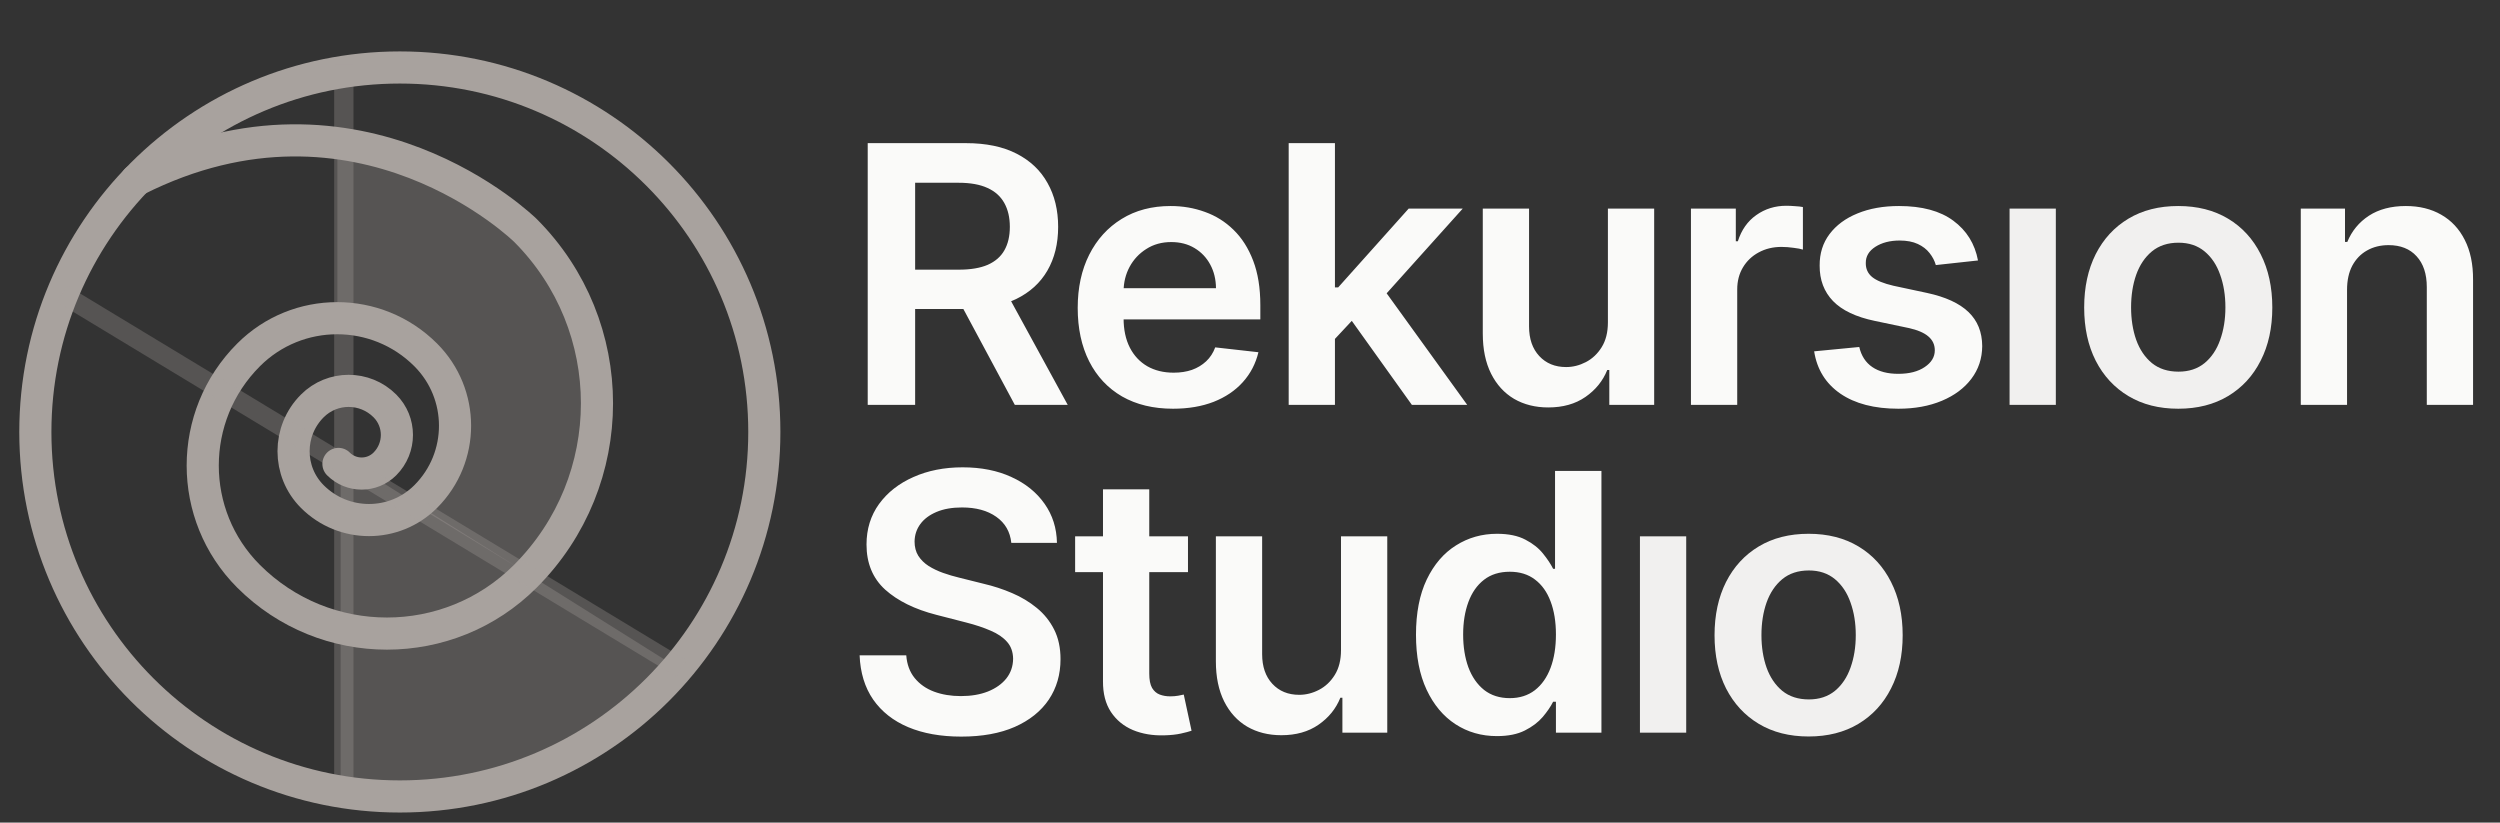 <svg width="389" height="128" viewBox="0 0 389 128" fill="none" xmlns="http://www.w3.org/2000/svg">
<rect x="0" y="0" width="389" height="128" fill="#333333" stroke="none"/>
<g clip-path="url(#clip0_219_14)">
<path d="M104 103L53 71V122L64.5 124L83 119.5L97.5 112L104 106.5V103Z" fill="#A8A29E" fill-opacity="0.3"/>
<path d="M52.5 22V49.5L64.5 53L70.5 61.5V71.5L64.5 78.5L82.5 89.5L91 75.5L93 59.5L87.5 42.5L73 29L52.5 22Z" fill="#A8A29E" fill-opacity="0.3"/>
<path d="M62.215 10.5C30.892 10.5 5.5 35.892 5.5 67.215C5.5 98.538 30.892 123.93 62.215 123.93C93.538 123.93 118.93 98.538 118.93 67.215C118.93 35.892 93.538 10.5 62.215 10.5Z" stroke="#A8A29E" stroke-width="5" stroke-miterlimit="10" stroke-linecap="round"/>
<path d="M52.663 72.188C54.658 74.183 57.893 74.183 59.888 72.188C62.382 69.694 62.382 65.651 59.888 63.157C56.771 60.04 51.717 60.04 48.6 63.157C44.704 67.053 44.704 73.371 48.6 77.267C53.471 82.138 61.367 82.138 66.238 77.267C72.326 71.179 72.326 61.308 66.238 55.219C58.628 47.609 46.289 47.609 38.679 55.219C29.166 64.732 29.166 80.155 38.679 89.668C50.57 101.559 69.849 101.559 81.741 89.668C96.605 74.804 96.605 50.705 81.741 35.841C81.741 35.841 55.988 10.498 21.234 28.009" stroke="#A8A29E" stroke-width="5" stroke-miterlimit="10" stroke-linecap="round" stroke-linejoin="round"/>
<path d="M9.633 45.708L106 104" stroke="#A8A29E" stroke-opacity="0.3" stroke-width="3"/>
<line x1="53.5" y1="10" x2="53.5" y2="124" stroke="#A8A29E" stroke-opacity="0.3" stroke-width="3"/>
<path d="M157.361 84.469C157.176 82.732 156.393 81.38 155.015 80.412C153.649 79.444 151.873 78.96 149.685 78.96C148.147 78.96 146.828 79.192 145.728 79.656C144.627 80.12 143.785 80.75 143.202 81.546C142.619 82.341 142.32 83.249 142.307 84.27C142.307 85.118 142.499 85.854 142.884 86.477C143.282 87.1 143.819 87.631 144.495 88.068C145.171 88.492 145.92 88.85 146.742 89.142C147.564 89.434 148.392 89.679 149.228 89.878L153.046 90.832C154.584 91.19 156.062 91.674 157.481 92.284C158.912 92.894 160.192 93.663 161.319 94.591C162.459 95.519 163.36 96.639 164.023 97.952C164.686 99.264 165.017 100.802 165.017 102.565C165.017 104.952 164.408 107.053 163.188 108.869C161.968 110.672 160.205 112.084 157.898 113.105C155.605 114.113 152.827 114.616 149.566 114.616C146.397 114.616 143.646 114.126 141.313 113.145C138.993 112.164 137.177 110.732 135.864 108.849C134.565 106.967 133.862 104.673 133.756 101.969H141.015C141.121 103.387 141.558 104.567 142.327 105.509C143.096 106.45 144.097 107.152 145.33 107.616C146.576 108.08 147.968 108.312 149.506 108.312C151.11 108.312 152.516 108.074 153.722 107.597C154.942 107.106 155.896 106.43 156.586 105.568C157.275 104.693 157.626 103.672 157.64 102.506C157.626 101.445 157.315 100.57 156.705 99.881C156.095 99.178 155.24 98.595 154.14 98.131C153.052 97.653 151.78 97.229 150.321 96.858L145.688 95.665C142.334 94.803 139.682 93.497 137.733 91.747C135.798 89.984 134.83 87.644 134.83 84.727C134.83 82.328 135.48 80.226 136.779 78.423C138.091 76.62 139.874 75.222 142.128 74.227C144.382 73.22 146.934 72.716 149.784 72.716C152.675 72.716 155.207 73.22 157.381 74.227C159.569 75.222 161.285 76.607 162.532 78.383C163.778 80.147 164.421 82.175 164.461 84.469H157.361ZM184.85 83.454V89.023H167.29V83.454H184.85ZM171.625 76.136H178.824V104.812C178.824 105.78 178.97 106.523 179.261 107.04C179.566 107.544 179.964 107.888 180.455 108.074C180.945 108.259 181.489 108.352 182.085 108.352C182.536 108.352 182.947 108.319 183.318 108.253C183.703 108.187 183.994 108.127 184.193 108.074L185.406 113.702C185.022 113.834 184.472 113.98 183.756 114.139C183.053 114.298 182.191 114.391 181.171 114.418C179.368 114.471 177.743 114.199 176.298 113.602C174.853 112.992 173.707 112.051 172.858 110.778C172.023 109.506 171.612 107.915 171.625 106.006V76.136ZM208.659 101.153V83.454H215.858V114H208.878V108.571H208.559C207.87 110.281 206.737 111.68 205.159 112.767C203.594 113.854 201.665 114.398 199.372 114.398C197.37 114.398 195.6 113.954 194.062 113.065C192.538 112.164 191.344 110.858 190.483 109.148C189.621 107.424 189.19 105.343 189.19 102.903V83.454H196.389V101.79C196.389 103.725 196.919 105.263 197.98 106.403C199.04 107.544 200.433 108.114 202.156 108.114C203.217 108.114 204.244 107.855 205.238 107.338C206.233 106.821 207.048 106.052 207.684 105.031C208.334 103.997 208.659 102.705 208.659 101.153ZM232.916 114.537C230.516 114.537 228.368 113.92 226.472 112.688C224.577 111.455 223.079 109.665 221.978 107.318C220.878 104.972 220.328 102.121 220.328 98.767C220.328 95.373 220.884 92.51 221.998 90.176C223.125 87.829 224.643 86.06 226.552 84.867C228.461 83.66 230.589 83.057 232.936 83.057C234.725 83.057 236.197 83.362 237.35 83.972C238.504 84.568 239.418 85.291 240.095 86.139C240.771 86.974 241.294 87.763 241.666 88.506H241.964V73.273H249.183V114H242.103V109.188H241.666C241.294 109.93 240.758 110.719 240.055 111.554C239.352 112.376 238.424 113.079 237.271 113.662C236.117 114.245 234.666 114.537 232.916 114.537ZM234.924 108.631C236.449 108.631 237.748 108.22 238.822 107.398C239.896 106.562 240.711 105.402 241.268 103.918C241.825 102.433 242.103 100.703 242.103 98.727C242.103 96.752 241.825 95.035 241.268 93.577C240.724 92.118 239.916 90.985 238.842 90.176C237.781 89.367 236.475 88.963 234.924 88.963C233.32 88.963 231.981 89.381 230.907 90.216C229.833 91.051 229.025 92.204 228.481 93.676C227.937 95.148 227.666 96.831 227.666 98.727C227.666 100.636 227.937 102.34 228.481 103.838C229.038 105.323 229.853 106.496 230.927 107.358C232.014 108.206 233.347 108.631 234.924 108.631Z" fill="#FAFAF9"/>
<path d="M255.174 114V83.454H262.373V114H255.174ZM281.419 114.597C278.436 114.597 275.851 113.94 273.664 112.628C271.476 111.315 269.779 109.479 268.573 107.119C267.38 104.759 266.783 102.002 266.783 98.847C266.783 95.691 267.38 92.927 268.573 90.554C269.779 88.181 271.476 86.338 273.664 85.026C275.851 83.713 278.436 83.057 281.419 83.057C284.402 83.057 286.987 83.713 289.175 85.026C291.362 86.338 293.053 88.181 294.246 90.554C295.452 92.927 296.056 95.691 296.056 98.847C296.056 102.002 295.452 104.759 294.246 107.119C293.053 109.479 291.362 111.315 289.175 112.628C286.987 113.94 284.402 114.597 281.419 114.597ZM281.459 108.83C283.076 108.83 284.429 108.385 285.516 107.497C286.603 106.596 287.412 105.389 287.942 103.878C288.486 102.366 288.757 100.683 288.757 98.827C288.757 96.957 288.486 95.267 287.942 93.756C287.412 92.231 286.603 91.018 285.516 90.117C284.429 89.215 283.076 88.764 281.459 88.764C279.802 88.764 278.423 89.215 277.323 90.117C276.236 91.018 275.42 92.231 274.877 93.756C274.346 95.267 274.081 96.957 274.081 98.827C274.081 100.683 274.346 102.366 274.877 103.878C275.42 105.389 276.236 106.596 277.323 107.497C278.423 108.385 279.802 108.83 281.459 108.83Z" fill="#F1F0EF"/>
<path d="M135.017 63V22.273H150.29C153.419 22.273 156.044 22.816 158.165 23.903C160.299 24.991 161.91 26.515 162.997 28.477C164.098 30.426 164.648 32.7 164.648 35.298C164.648 37.91 164.091 40.177 162.977 42.099C161.877 44.008 160.253 45.487 158.105 46.534C155.957 47.568 153.319 48.085 150.19 48.085H139.312V41.96H149.196C151.026 41.96 152.524 41.708 153.69 41.205C154.857 40.688 155.719 39.938 156.276 38.957C156.846 37.963 157.131 36.743 157.131 35.298C157.131 33.853 156.846 32.62 156.276 31.599C155.705 30.565 154.837 29.783 153.67 29.253C152.504 28.709 150.999 28.438 149.156 28.438H142.395V63H135.017ZM156.057 44.545L166.139 63H157.906L148.003 44.545H156.057ZM182.526 63.597C179.463 63.597 176.819 62.96 174.591 61.688C172.377 60.401 170.674 58.585 169.481 56.239C168.287 53.879 167.691 51.101 167.691 47.906C167.691 44.764 168.287 42.007 169.481 39.633C170.687 37.247 172.371 35.391 174.532 34.065C176.693 32.726 179.231 32.057 182.148 32.057C184.031 32.057 185.807 32.362 187.478 32.972C189.161 33.568 190.646 34.496 191.932 35.756C193.231 37.015 194.252 38.619 194.995 40.568C195.737 42.504 196.108 44.811 196.108 47.489V49.696H171.071V44.844H189.208C189.195 43.465 188.896 42.239 188.313 41.165C187.73 40.078 186.914 39.222 185.867 38.599C184.833 37.976 183.626 37.665 182.248 37.665C180.776 37.665 179.483 38.023 178.37 38.739C177.256 39.441 176.388 40.369 175.765 41.523C175.155 42.663 174.843 43.916 174.83 45.281V49.517C174.83 51.294 175.155 52.818 175.804 54.091C176.454 55.35 177.362 56.318 178.529 56.994C179.695 57.657 181.061 57.989 182.625 57.989C183.673 57.989 184.621 57.843 185.469 57.551C186.318 57.246 187.053 56.802 187.677 56.219C188.3 55.635 188.77 54.913 189.088 54.051L195.81 54.807C195.386 56.583 194.577 58.135 193.384 59.46C192.204 60.773 190.693 61.794 188.85 62.523C187.007 63.239 184.899 63.597 182.526 63.597ZM207.081 53.415L207.061 44.724H208.215L219.192 32.455H227.604L214.101 47.489H212.609L207.081 53.415ZM200.519 63V22.273H207.717V63H200.519ZM219.689 63L209.746 49.099L214.598 44.028L228.3 63H219.689ZM250.19 50.153V32.455H257.389V63H250.409V57.571H250.091C249.401 59.281 248.268 60.68 246.69 61.767C245.126 62.854 243.197 63.398 240.903 63.398C238.901 63.398 237.131 62.954 235.594 62.065C234.069 61.164 232.876 59.858 232.014 58.148C231.152 56.424 230.721 54.343 230.721 51.903V32.455H237.92V50.79C237.92 52.725 238.451 54.263 239.511 55.403C240.572 56.544 241.964 57.114 243.687 57.114C244.748 57.114 245.775 56.855 246.77 56.338C247.764 55.821 248.579 55.052 249.216 54.031C249.865 52.997 250.19 51.705 250.19 50.153ZM263.112 63V32.455H270.092V37.545H270.41C270.967 35.782 271.921 34.423 273.274 33.469C274.639 32.501 276.197 32.017 277.947 32.017C278.345 32.017 278.789 32.037 279.279 32.077C279.783 32.103 280.201 32.15 280.532 32.216V38.838C280.227 38.732 279.743 38.639 279.08 38.56C278.431 38.467 277.801 38.42 277.191 38.42C275.879 38.42 274.699 38.706 273.651 39.276C272.617 39.832 271.802 40.608 271.205 41.602C270.609 42.597 270.311 43.743 270.311 45.043V63H263.112ZM307.777 40.528L301.214 41.244C301.029 40.581 300.704 39.958 300.24 39.375C299.789 38.792 299.179 38.321 298.41 37.963C297.641 37.605 296.7 37.426 295.587 37.426C294.088 37.426 292.829 37.751 291.808 38.401C290.801 39.05 290.303 39.892 290.317 40.926C290.303 41.814 290.628 42.537 291.291 43.094C291.967 43.651 293.081 44.108 294.632 44.466L299.842 45.58C302.732 46.203 304.88 47.19 306.285 48.543C307.704 49.895 308.42 51.665 308.433 53.852C308.42 55.775 307.856 57.472 306.743 58.943C305.642 60.401 304.111 61.542 302.149 62.364C300.187 63.186 297.933 63.597 295.388 63.597C291.649 63.597 288.64 62.814 286.359 61.25C284.079 59.672 282.72 57.478 282.283 54.668L289.302 53.992C289.621 55.37 290.297 56.411 291.331 57.114C292.365 57.816 293.711 58.168 295.368 58.168C297.078 58.168 298.45 57.816 299.484 57.114C300.532 56.411 301.055 55.543 301.055 54.508C301.055 53.633 300.717 52.911 300.041 52.341C299.378 51.771 298.344 51.333 296.939 51.028L291.729 49.935C288.799 49.325 286.631 48.297 285.226 46.852C283.82 45.394 283.124 43.551 283.138 41.324C283.124 39.441 283.635 37.811 284.669 36.432C285.716 35.04 287.168 33.966 289.024 33.21C290.893 32.441 293.048 32.057 295.487 32.057C299.067 32.057 301.884 32.819 303.939 34.344C306.007 35.868 307.286 37.93 307.777 40.528ZM365.2 45.102V63H358.001V32.455H364.882V37.645H365.24C365.942 35.935 367.063 34.576 368.6 33.568C370.152 32.561 372.067 32.057 374.348 32.057C376.456 32.057 378.292 32.508 379.856 33.409C381.434 34.311 382.654 35.617 383.515 37.327C384.39 39.037 384.821 41.112 384.808 43.551V63H377.609V44.665C377.609 42.623 377.079 41.026 376.018 39.872C374.971 38.719 373.519 38.142 371.663 38.142C370.404 38.142 369.283 38.42 368.302 38.977C367.334 39.521 366.572 40.31 366.015 41.344C365.472 42.378 365.2 43.631 365.2 45.102Z" fill="#FAFAF9"/>
<path d="M312.689 63V32.455H319.888V63H312.689ZM338.935 63.597C335.952 63.597 333.366 62.94 331.179 61.628C328.991 60.315 327.294 58.479 326.088 56.119C324.895 53.76 324.298 51.002 324.298 47.847C324.298 44.691 324.895 41.927 326.088 39.554C327.294 37.181 328.991 35.338 331.179 34.026C333.366 32.713 335.952 32.057 338.935 32.057C341.918 32.057 344.503 32.713 346.69 34.026C348.878 35.338 350.568 37.181 351.761 39.554C352.968 41.927 353.571 44.691 353.571 47.847C353.571 51.002 352.968 53.76 351.761 56.119C350.568 58.479 348.878 60.315 346.69 61.628C344.503 62.94 341.918 63.597 338.935 63.597ZM338.974 57.83C340.592 57.83 341.944 57.385 343.031 56.497C344.118 55.596 344.927 54.389 345.457 52.878C346.001 51.367 346.273 49.683 346.273 47.827C346.273 45.957 346.001 44.267 345.457 42.756C344.927 41.231 344.118 40.018 343.031 39.117C341.944 38.215 340.592 37.764 338.974 37.764C337.317 37.764 335.938 38.215 334.838 39.117C333.751 40.018 332.936 41.231 332.392 42.756C331.862 44.267 331.597 45.957 331.597 47.827C331.597 49.683 331.862 51.367 332.392 52.878C332.936 54.389 333.751 55.596 334.838 56.497C335.938 57.385 337.317 57.83 338.974 57.83Z" fill="#F1F0EF"/>
</g>
<defs>
<clipPath id="clip0_219_14">
<rect width="389" height="128" fill="white"/>
</clipPath>
</defs>
</svg>
